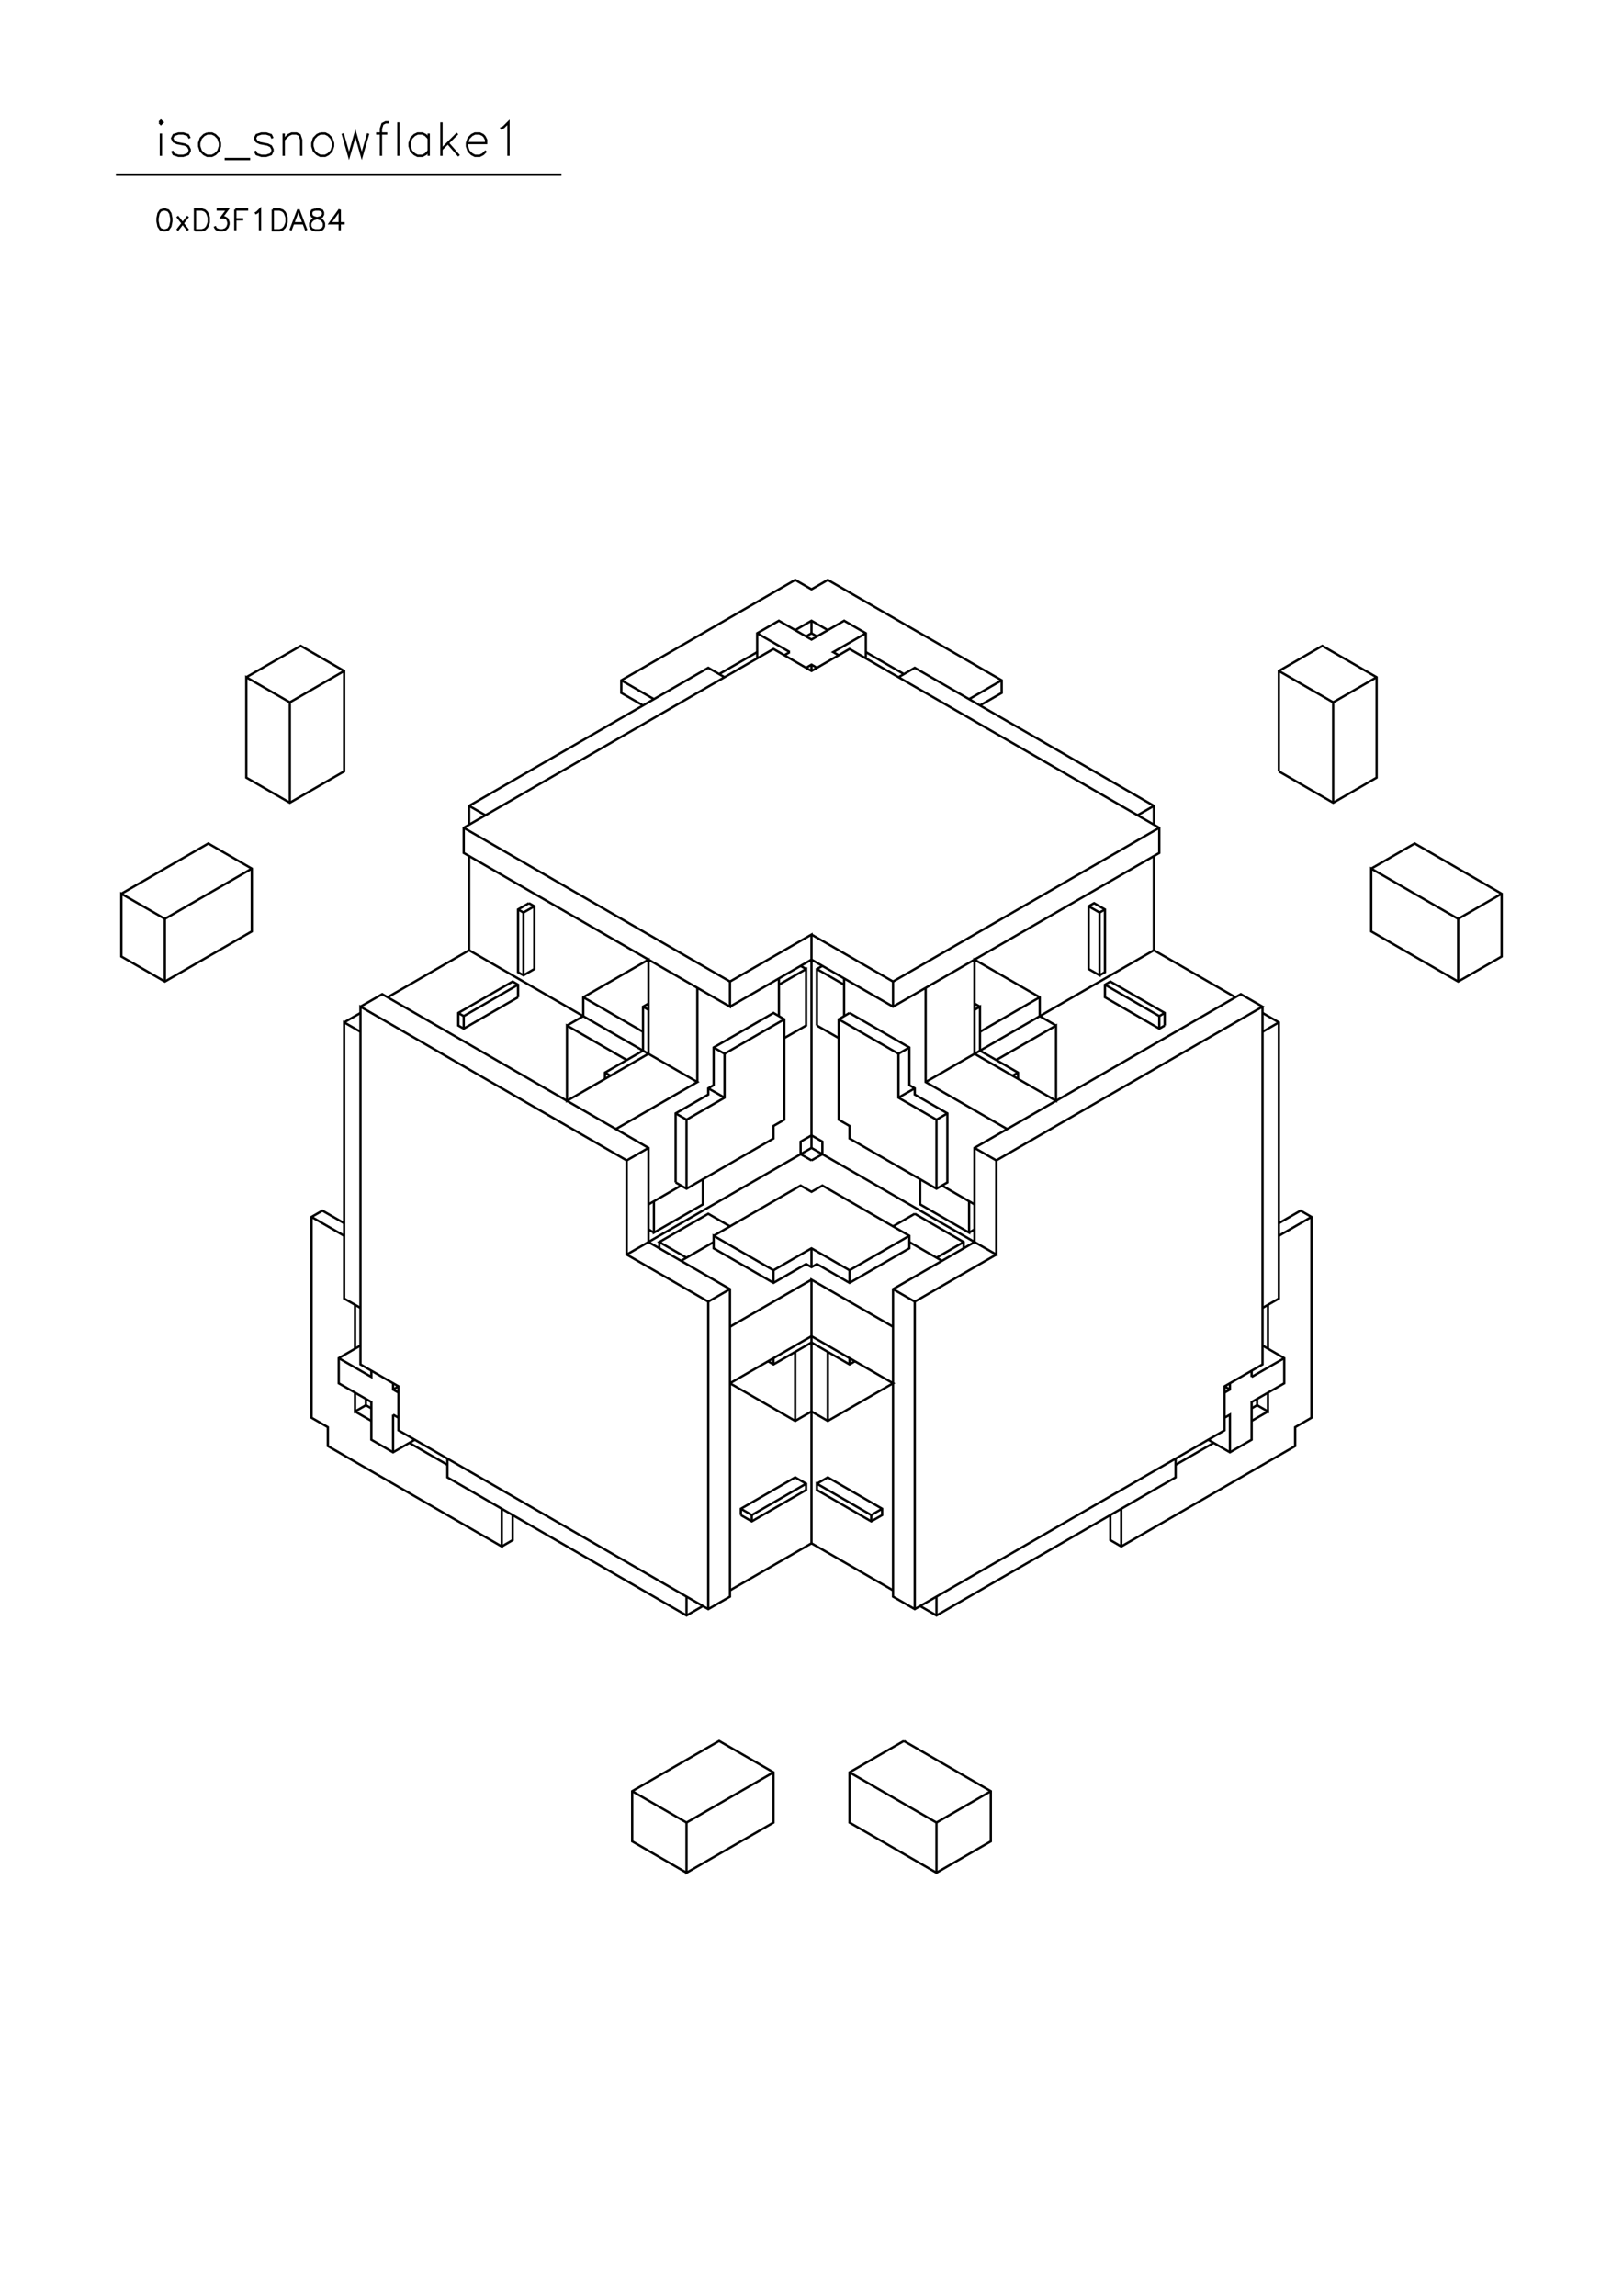 <?xml version="1.0" standalone="no"?>
<svg width="21cm" height="29.7cm" version="1.1" xmlns="http://www.w3.org/2000/svg" viewBox="0.0 0.0 21 29.7">
<path d="M3.187 8.761L3.891 8.355L4.453 8.68L4.453 9.979L3.75 10.385L3.187 10.06L3.187 8.761L3.75 9.086L4.453 8.68" stroke-width="0.03" stroke="#000000" fill="none"/>
<path d="M3.75 9.086L3.75 10.385" stroke-width="0.03" stroke="#000000" fill="none"/>
<path d="M3.258 11.237L2.133 11.887L1.57 11.562L1.57 12.374L2.133 12.698L3.258 12.049L3.258 11.237L2.695 10.912L1.57 11.562" stroke-width="0.03" stroke="#000000" fill="none"/>
<path d="M2.133 11.887L2.133 12.698" stroke-width="0.03" stroke="#000000" fill="none"/>
<path d="M4.453 13.226L4.664 13.104" stroke-width="0.03" stroke="#000000" fill="none"/>
<path d="M4.664 13.023L4.945 12.861L8.391 14.85L8.391 16.068L9.445 16.677L9.445 20.655L9.164 20.817L5.156 18.504L5.156 17.935L4.664 17.651L4.664 13.023L8.109 15.012L8.109 16.23L9.164 16.839L9.164 20.817" stroke-width="0.03" stroke="#000000" fill="none"/>
<path d="M9.094 20.777L8.883 20.899L5.789 19.112L5.789 18.869" stroke-width="0.03" stroke="#000000" fill="none"/>
<path d="M5.789 18.95L5.297 18.666" stroke-width="0.03" stroke="#000000" fill="none"/>
<path d="M5.367 18.625L5.086 18.788L4.805 18.625L4.805 18.138L4.383 17.895L4.383 17.57L4.664 17.407" stroke-width="0.03" stroke="#000000" fill="none"/>
<path d="M4.594 17.448L4.594 16.88" stroke-width="0.03" stroke="#000000" fill="none"/>
<path d="M4.664 16.92L4.453 16.799L4.453 13.226L4.664 13.348" stroke-width="0.03" stroke="#000000" fill="none"/>
<path d="M5.016 12.901L6.07 12.293L9.023 13.998L7.969 14.606" stroke-width="0.03" stroke="#000000" fill="none"/>
<path d="M8.109 15.012L8.391 14.85" stroke-width="0.03" stroke="#000000" fill="none"/>
<path d="M8.742 15.297L8.742 14.403L9.164 14.16L9.164 14.079L9.234 14.038L9.234 13.551L10.008 13.104L10.148 13.186L10.148 14.485L10.008 14.566L10.008 14.728L8.883 15.378L8.742 15.297" stroke-width="0.03" stroke="#000000" fill="none"/>
<path d="M8.812 15.337L8.391 15.581" stroke-width="0.03" stroke="#000000" fill="none"/>
<path d="M8.461 15.54L8.461 15.946L9.094 15.581L9.094 15.256" stroke-width="0.03" stroke="#000000" fill="none"/>
<path d="M8.883 15.378L8.883 14.485L9.375 14.2L9.375 13.632L9.234 13.551" stroke-width="0.03" stroke="#000000" fill="none"/>
<path d="M9.375 13.632L10.148 13.186" stroke-width="0.03" stroke="#000000" fill="none"/>
<path d="M10.078 13.145L10.078 12.658" stroke-width="0.03" stroke="#000000" fill="none"/>
<path d="M10.078 12.739L10.43 12.536L10.43 13.267L10.148 13.429" stroke-width="0.03" stroke="#000000" fill="none"/>
<path d="M10.57 13.267L10.57 12.536L10.641 12.495" stroke-width="0.03" stroke="#000000" fill="none"/>
<path d="M10.57 12.536L10.922 12.739" stroke-width="0.03" stroke="#000000" fill="none"/>
<path d="M10.922 12.658L10.922 13.145" stroke-width="0.03" stroke="#000000" fill="none"/>
<path d="M10.992 13.104L10.852 13.186L10.852 14.485L10.992 14.566L10.992 14.728L12.117 15.378L12.258 15.297L12.258 14.403L11.836 14.16L11.836 14.079L11.766 14.038L11.766 13.551L10.992 13.104" stroke-width="0.03" stroke="#000000" fill="none"/>
<path d="M10.852 13.186L11.625 13.632L11.625 14.2L12.117 14.485L12.117 15.378" stroke-width="0.03" stroke="#000000" fill="none"/>
<path d="M12.188 15.337L12.609 15.581" stroke-width="0.03" stroke="#000000" fill="none"/>
<path d="M12.539 15.54L12.539 15.946L11.906 15.581L11.906 15.256" stroke-width="0.03" stroke="#000000" fill="none"/>
<path d="M11.836 15.702L11.555 15.865" stroke-width="0.03" stroke="#000000" fill="none"/>
<path d="M11.766 15.987L10.992 16.433L10.5 16.149L10.008 16.433L9.234 15.987L9.234 16.149L10.008 16.596L10.43 16.352L10.5 16.393L10.57 16.352L10.992 16.596L11.766 16.149L11.766 15.987L10.641 15.337L10.5 15.418L10.359 15.337L9.234 15.987" stroke-width="0.03" stroke="#000000" fill="none"/>
<path d="M9.234 16.068L8.812 16.311" stroke-width="0.03" stroke="#000000" fill="none"/>
<path d="M8.883 16.271L8.531 16.068L9.164 15.702L9.445 15.865" stroke-width="0.03" stroke="#000000" fill="none"/>
<path d="M10.008 16.433L10.008 16.596" stroke-width="0.03" stroke="#000000" fill="none"/>
<path d="M10.5 16.555L9.445 17.164" stroke-width="0.03" stroke="#000000" fill="none"/>
<path d="M9.164 16.839L9.445 16.677" stroke-width="0.03" stroke="#000000" fill="none"/>
<path d="M8.531 16.149L8.531 16.068" stroke-width="0.03" stroke="#000000" fill="none"/>
<path d="M8.461 15.946L8.391 15.905" stroke-width="0.03" stroke="#000000" fill="none"/>
<path d="M8.109 16.23L10.5 14.85L12.891 16.23L12.891 15.012L16.336 13.023L16.055 12.861L12.609 14.85L12.609 16.068L11.555 16.677L11.555 20.655L11.836 20.817L15.844 18.504L15.844 17.935L16.336 17.651L16.336 13.023" stroke-width="0.03" stroke="#000000" fill="none"/>
<path d="M16.336 13.104L16.547 13.226L16.547 16.799L16.336 16.92" stroke-width="0.03" stroke="#000000" fill="none"/>
<path d="M16.406 16.88L16.406 17.448" stroke-width="0.03" stroke="#000000" fill="none"/>
<path d="M16.336 17.407L16.617 17.57L16.617 17.895L16.195 18.138L16.195 18.625L15.914 18.788L15.633 18.625" stroke-width="0.03" stroke="#000000" fill="none"/>
<path d="M15.703 18.666L15.211 18.95" stroke-width="0.03" stroke="#000000" fill="none"/>
<path d="M15.211 18.869L15.211 19.112L12.117 20.899L11.906 20.777" stroke-width="0.03" stroke="#000000" fill="none"/>
<path d="M11.836 20.817L11.836 16.839L12.891 16.23" stroke-width="0.03" stroke="#000000" fill="none"/>
<path d="M12.609 15.905L12.539 15.946" stroke-width="0.03" stroke="#000000" fill="none"/>
<path d="M12.469 16.068L12.117 16.271" stroke-width="0.03" stroke="#000000" fill="none"/>
<path d="M12.188 16.311L11.766 16.068" stroke-width="0.03" stroke="#000000" fill="none"/>
<path d="M11.836 15.702L12.469 16.068L12.469 16.149" stroke-width="0.03" stroke="#000000" fill="none"/>
<path d="M11.836 16.839L11.555 16.677" stroke-width="0.03" stroke="#000000" fill="none"/>
<path d="M11.555 17.164L10.5 16.555L10.5 19.965L9.445 20.574" stroke-width="0.03" stroke="#000000" fill="none"/>
<path d="M8.883 20.655L8.883 20.899" stroke-width="0.03" stroke="#000000" fill="none"/>
<path d="M9.586 19.6L9.586 19.518L10.289 19.112L10.43 19.194L10.43 19.275L9.727 19.681L9.586 19.6" stroke-width="0.03" stroke="#000000" fill="none"/>
<path d="M9.586 19.518L9.727 19.6L10.43 19.194" stroke-width="0.03" stroke="#000000" fill="none"/>
<path d="M10.57 19.194L10.711 19.112L11.414 19.518L11.414 19.6L11.273 19.681L10.57 19.275L10.57 19.194L11.273 19.6L11.414 19.518" stroke-width="0.03" stroke="#000000" fill="none"/>
<path d="M11.273 19.6L11.273 19.681" stroke-width="0.03" stroke="#000000" fill="none"/>
<path d="M10.5 19.965L11.555 20.574" stroke-width="0.03" stroke="#000000" fill="none"/>
<path d="M12.117 20.655L12.117 20.899" stroke-width="0.03" stroke="#000000" fill="none"/>
<path d="M11.695 22.522L10.992 22.928L10.992 23.578L12.117 24.227L12.82 23.821L12.82 23.172L11.695 22.522" stroke-width="0.03" stroke="#000000" fill="none"/>
<path d="M10.992 22.928L12.117 23.578L12.117 24.227" stroke-width="0.03" stroke="#000000" fill="none"/>
<path d="M12.117 23.578L12.82 23.172" stroke-width="0.03" stroke="#000000" fill="none"/>
<path d="M10.008 22.928L8.883 23.578L8.883 24.227L10.008 23.578L10.008 22.928L9.305 22.522L8.18 23.172L8.18 23.821L8.883 24.227" stroke-width="0.03" stroke="#000000" fill="none"/>
<path d="M8.883 23.578L8.18 23.172" stroke-width="0.03" stroke="#000000" fill="none"/>
<path d="M6.492 20.006L6.633 19.924L6.633 19.6" stroke-width="0.03" stroke="#000000" fill="none"/>
<path d="M6.492 19.518L6.492 20.006L4.242 18.707L4.242 18.463L4.031 18.341L4.031 15.743L4.172 15.662L4.453 15.824" stroke-width="0.03" stroke="#000000" fill="none"/>
<path d="M4.453 15.987L4.031 15.743" stroke-width="0.03" stroke="#000000" fill="none"/>
<path d="M4.383 17.57L4.805 17.813L4.805 17.732" stroke-width="0.03" stroke="#000000" fill="none"/>
<path d="M5.086 17.895L5.086 17.976L5.156 18.016" stroke-width="0.03" stroke="#000000" fill="none"/>
<path d="M5.086 17.976L5.156 17.935" stroke-width="0.03" stroke="#000000" fill="none"/>
<path d="M5.086 18.301L5.086 18.788" stroke-width="0.03" stroke="#000000" fill="none"/>
<path d="M5.156 18.341L5.086 18.301" stroke-width="0.03" stroke="#000000" fill="none"/>
<path d="M4.805 18.219L4.734 18.179L4.734 18.098" stroke-width="0.03" stroke="#000000" fill="none"/>
<path d="M4.734 18.179L4.594 18.26L4.594 18.016" stroke-width="0.03" stroke="#000000" fill="none"/>
<path d="M4.594 18.26L4.805 18.382" stroke-width="0.03" stroke="#000000" fill="none"/>
<path d="M9.445 17.895L10.5 17.286L11.555 17.895L10.711 18.382L10.5 18.26L10.289 18.382L9.445 17.895" stroke-width="0.03" stroke="#000000" fill="none"/>
<path d="M9.938 17.61L10.008 17.651L10.5 17.367L10.992 17.651L11.062 17.61" stroke-width="0.03" stroke="#000000" fill="none"/>
<path d="M10.992 17.57L10.992 17.651" stroke-width="0.03" stroke="#000000" fill="none"/>
<path d="M10.711 17.489L10.711 18.382" stroke-width="0.03" stroke="#000000" fill="none"/>
<path d="M10.289 18.382L10.289 17.489" stroke-width="0.03" stroke="#000000" fill="none"/>
<path d="M10.008 17.57L10.008 17.651" stroke-width="0.03" stroke="#000000" fill="none"/>
<path d="M10.5 16.393L10.5 16.149" stroke-width="0.03" stroke="#000000" fill="none"/>
<path d="M10.992 16.433L10.992 16.596" stroke-width="0.03" stroke="#000000" fill="none"/>
<path d="M10.5 15.012L10.641 14.931L10.641 14.769L10.5 14.688L10.359 14.769L10.359 14.931L10.5 15.012" stroke-width="0.03" stroke="#000000" fill="none"/>
<path d="M10.5 14.85L10.5 12.09L9.445 12.698L9.445 13.023L6 11.034L6 10.709L10.008 8.395L10.5 8.68L10.992 8.395L15 10.709L15 11.034L11.555 13.023L10.5 12.414L9.445 13.023" stroke-width="0.03" stroke="#000000" fill="none"/>
<path d="M9.445 12.698L6 10.709" stroke-width="0.03" stroke="#000000" fill="none"/>
<path d="M6.07 10.669L6.07 10.425L9.164 8.639L9.375 8.761" stroke-width="0.03" stroke="#000000" fill="none"/>
<path d="M9.305 8.72L9.797 8.436" stroke-width="0.03" stroke="#000000" fill="none"/>
<path d="M9.797 8.517L9.797 8.192L10.078 8.03L10.5 8.274L10.922 8.03L11.203 8.192L11.203 8.517" stroke-width="0.03" stroke="#000000" fill="none"/>
<path d="M11.203 8.436L11.695 8.72" stroke-width="0.03" stroke="#000000" fill="none"/>
<path d="M11.625 8.761L11.836 8.639L14.93 10.425L14.93 10.669" stroke-width="0.03" stroke="#000000" fill="none"/>
<path d="M15 10.709L11.555 12.698L10.5 12.09" stroke-width="0.03" stroke="#000000" fill="none"/>
<path d="M10.359 12.495L10.43 12.536" stroke-width="0.03" stroke="#000000" fill="none"/>
<path d="M10.57 13.267L10.852 13.429" stroke-width="0.03" stroke="#000000" fill="none"/>
<path d="M11.625 13.632L11.766 13.551" stroke-width="0.03" stroke="#000000" fill="none"/>
<path d="M11.977 13.998L14.93 12.293L15.984 12.901" stroke-width="0.03" stroke="#000000" fill="none"/>
<path d="M16.336 13.348L16.547 13.226" stroke-width="0.03" stroke="#000000" fill="none"/>
<path d="M15.07 13.267L15 13.307L14.297 12.901L14.297 12.739L14.367 12.698L15.07 13.104L15.07 13.267" stroke-width="0.03" stroke="#000000" fill="none"/>
<path d="M15 13.307L15 13.145L15.07 13.104" stroke-width="0.03" stroke="#000000" fill="none"/>
<path d="M15 13.145L14.297 12.739" stroke-width="0.03" stroke="#000000" fill="none"/>
<path d="M14.227 12.617L14.297 12.577L14.297 11.765L14.156 11.684L14.086 11.724L14.086 12.536L14.227 12.617L14.227 11.805L14.086 11.724" stroke-width="0.03" stroke="#000000" fill="none"/>
<path d="M14.227 11.805L14.297 11.765" stroke-width="0.03" stroke="#000000" fill="none"/>
<path d="M14.93 12.293L14.93 11.075" stroke-width="0.03" stroke="#000000" fill="none"/>
<path d="M14.719 10.547L14.93 10.425" stroke-width="0.03" stroke="#000000" fill="none"/>
<path d="M16.547 9.979L16.547 8.68L17.109 8.355L17.812 8.761L17.812 10.06L17.25 10.385L16.547 9.979" stroke-width="0.03" stroke="#000000" fill="none"/>
<path d="M17.25 10.385L17.25 9.086L17.812 8.761" stroke-width="0.03" stroke="#000000" fill="none"/>
<path d="M17.25 9.086L16.547 8.68" stroke-width="0.03" stroke="#000000" fill="none"/>
<path d="M17.742 11.237L18.305 10.912L19.43 11.562L19.43 12.374L18.867 12.698L17.742 12.049L17.742 11.237L18.867 11.887L19.43 11.562" stroke-width="0.03" stroke="#000000" fill="none"/>
<path d="M18.867 11.887L18.867 12.698" stroke-width="0.03" stroke="#000000" fill="none"/>
<path d="M16.969 15.743L16.547 15.987" stroke-width="0.03" stroke="#000000" fill="none"/>
<path d="M16.547 15.824L16.828 15.662L16.969 15.743L16.969 18.341L16.758 18.463L16.758 18.707L14.508 20.006L14.367 19.924L14.367 19.6" stroke-width="0.03" stroke="#000000" fill="none"/>
<path d="M14.508 19.518L14.508 20.006" stroke-width="0.03" stroke="#000000" fill="none"/>
<path d="M15.914 18.788L15.914 18.301L15.844 18.341" stroke-width="0.03" stroke="#000000" fill="none"/>
<path d="M15.844 18.016L15.914 17.976L15.914 17.895" stroke-width="0.03" stroke="#000000" fill="none"/>
<path d="M15.844 17.935L15.914 17.976" stroke-width="0.03" stroke="#000000" fill="none"/>
<path d="M16.195 17.813L16.617 17.57" stroke-width="0.03" stroke="#000000" fill="none"/>
<path d="M16.195 17.732L16.195 17.813" stroke-width="0.03" stroke="#000000" fill="none"/>
<path d="M16.266 18.098L16.266 18.179L16.195 18.219" stroke-width="0.03" stroke="#000000" fill="none"/>
<path d="M16.266 18.179L16.406 18.26L16.406 18.016" stroke-width="0.03" stroke="#000000" fill="none"/>
<path d="M16.406 18.26L16.195 18.382" stroke-width="0.03" stroke="#000000" fill="none"/>
<path d="M12.891 15.012L12.609 14.85" stroke-width="0.03" stroke="#000000" fill="none"/>
<path d="M13.031 14.606L11.977 13.998L11.977 12.78" stroke-width="0.03" stroke="#000000" fill="none"/>
<path d="M11.555 12.698L11.555 13.023" stroke-width="0.03" stroke="#000000" fill="none"/>
<path d="M12.609 13.064L12.68 13.023L12.68 13.592L13.172 13.876L13.172 13.957" stroke-width="0.03" stroke="#000000" fill="none"/>
<path d="M13.102 13.916L13.172 13.876" stroke-width="0.03" stroke="#000000" fill="none"/>
<path d="M12.891 13.713L13.664 13.267L13.664 14.241L12.609 13.632L12.609 12.414L13.453 12.901L13.453 13.145L13.664 13.267" stroke-width="0.03" stroke="#000000" fill="none"/>
<path d="M13.453 12.901L12.68 13.348" stroke-width="0.03" stroke="#000000" fill="none"/>
<path d="M12.68 13.023L12.609 12.983" stroke-width="0.03" stroke="#000000" fill="none"/>
<path d="M11.836 14.079L11.625 14.2" stroke-width="0.03" stroke="#000000" fill="none"/>
<path d="M12.117 14.485L12.258 14.403" stroke-width="0.03" stroke="#000000" fill="none"/>
<path d="M9.375 14.2L9.164 14.079" stroke-width="0.03" stroke="#000000" fill="none"/>
<path d="M9.023 13.998L9.023 12.78" stroke-width="0.03" stroke="#000000" fill="none"/>
<path d="M8.391 12.983L8.32 13.023L8.32 13.592L7.828 13.876L7.828 13.957" stroke-width="0.03" stroke="#000000" fill="none"/>
<path d="M7.898 13.916L7.828 13.876" stroke-width="0.03" stroke="#000000" fill="none"/>
<path d="M8.109 13.713L7.336 13.267L7.336 14.241L8.391 13.632L8.391 12.414L7.547 12.901L7.547 13.145L7.336 13.267" stroke-width="0.03" stroke="#000000" fill="none"/>
<path d="M7.547 12.901L8.32 13.348" stroke-width="0.03" stroke="#000000" fill="none"/>
<path d="M8.391 13.064L8.32 13.023" stroke-width="0.03" stroke="#000000" fill="none"/>
<path d="M8.742 14.403L8.883 14.485" stroke-width="0.03" stroke="#000000" fill="none"/>
<path d="M6.703 12.901L6 13.307L5.93 13.267L5.93 13.104L6.633 12.698L6.703 12.739L6.703 12.901" stroke-width="0.03" stroke="#000000" fill="none"/>
<path d="M6.703 12.739L6 13.145L6 13.307" stroke-width="0.03" stroke="#000000" fill="none"/>
<path d="M6 13.145L5.93 13.104" stroke-width="0.03" stroke="#000000" fill="none"/>
<path d="M6.07 12.293L6.07 11.075" stroke-width="0.03" stroke="#000000" fill="none"/>
<path d="M6.281 10.547L6.07 10.425" stroke-width="0.03" stroke="#000000" fill="none"/>
<path d="M6.844 11.684L6.703 11.765L6.703 12.577L6.773 12.617L6.914 12.536L6.914 11.724L6.844 11.684" stroke-width="0.03" stroke="#000000" fill="none"/>
<path d="M6.914 11.724L6.773 11.805L6.773 12.617" stroke-width="0.03" stroke="#000000" fill="none"/>
<path d="M6.773 11.805L6.703 11.765" stroke-width="0.03" stroke="#000000" fill="none"/>
<path d="M8.32 9.126L8.039 8.964L8.039 8.801L10.289 7.502L10.5 7.624L10.711 7.502L12.961 8.801L12.961 8.964L12.68 9.126" stroke-width="0.03" stroke="#000000" fill="none"/>
<path d="M12.539 9.045L12.961 8.801" stroke-width="0.03" stroke="#000000" fill="none"/>
<path d="M11.203 8.192L10.781 8.436L10.852 8.477" stroke-width="0.03" stroke="#000000" fill="none"/>
<path d="M10.57 8.639L10.5 8.598L10.43 8.639" stroke-width="0.03" stroke="#000000" fill="none"/>
<path d="M10.5 8.68L10.5 8.598" stroke-width="0.03" stroke="#000000" fill="none"/>
<path d="M10.219 8.436L10.148 8.477" stroke-width="0.03" stroke="#000000" fill="none"/>
<path d="M10.219 8.436L9.797 8.192" stroke-width="0.03" stroke="#000000" fill="none"/>
<path d="M10.289 8.152L10.5 8.03L10.711 8.152" stroke-width="0.03" stroke="#000000" fill="none"/>
<path d="M10.57 8.233L10.5 8.192L10.5 8.03" stroke-width="0.03" stroke="#000000" fill="none"/>
<path d="M10.5 8.192L10.43 8.233" stroke-width="0.03" stroke="#000000" fill="none"/>
<path d="M8.461 9.045L8.039 8.801" stroke-width="0.03" stroke="#000000" fill="none"/>
<path d="M7.264 2.26L1.5 2.26" stroke-width="0.03" stroke="#000000" fill="none"/>
<path d="M2.082 2.016L2.082 1.727" stroke-width="0.03" stroke="#000000" fill="none"/>
<path d="M2.062 1.582L2.082 1.603L2.103 1.582L2.082 1.562L2.062 1.582" stroke-width="0.03" stroke="#000000" fill="none"/>
<path d="M2.227 1.954L2.247 1.995L2.309 2.016L2.371 2.016L2.433 1.995L2.454 1.954L2.454 1.933L2.433 1.892L2.392 1.871L2.289 1.851L2.247 1.83L2.227 1.789L2.247 1.747L2.309 1.727L2.371 1.727L2.433 1.747L2.454 1.789" stroke-width="0.03" stroke="#000000" fill="none"/>
<path d="M2.681 1.727L2.639 1.747L2.598 1.789L2.577 1.851L2.577 1.892L2.598 1.954L2.639 1.995L2.681 2.016L2.742 2.016L2.784 1.995L2.825 1.954L2.846 1.892L2.846 1.851L2.825 1.789L2.784 1.747L2.742 1.727L2.681 1.727" stroke-width="0.03" stroke="#000000" fill="none"/>
<path d="M2.907 2.057L3.237 2.057" stroke-width="0.03" stroke="#000000" fill="none"/>
<path d="M3.299 1.954L3.32 1.995L3.382 2.016L3.444 2.016L3.506 1.995L3.526 1.954L3.526 1.933L3.506 1.892L3.464 1.871L3.361 1.851L3.32 1.83L3.299 1.789L3.32 1.747L3.382 1.727L3.444 1.727L3.506 1.747L3.526 1.789" stroke-width="0.03" stroke="#000000" fill="none"/>
<path d="M3.671 1.809L3.732 1.747L3.774 1.727L3.836 1.727L3.877 1.747L3.897 1.809L3.897 2.016" stroke-width="0.03" stroke="#000000" fill="none"/>
<path d="M3.671 2.016L3.671 1.727" stroke-width="0.03" stroke="#000000" fill="none"/>
<path d="M4.145 1.727L4.104 1.747L4.062 1.789L4.042 1.851L4.042 1.892L4.062 1.954L4.104 1.995L4.145 2.016L4.207 2.016L4.248 1.995L4.289 1.954L4.31 1.892L4.31 1.851L4.289 1.789L4.248 1.747L4.207 1.727L4.145 1.727" stroke-width="0.03" stroke="#000000" fill="none"/>
<path d="M4.434 1.727L4.516 2.016L4.599 1.727L4.681 2.016L4.764 1.727" stroke-width="0.03" stroke="#000000" fill="none"/>
<path d="M4.867 1.727L5.011 1.727" stroke-width="0.03" stroke="#000000" fill="none"/>
<path d="M5.032 1.582L4.99 1.582L4.949 1.603L4.929 1.665L4.929 2.016" stroke-width="0.03" stroke="#000000" fill="none"/>
<path d="M5.155 2.016L5.155 1.582" stroke-width="0.03" stroke="#000000" fill="none"/>
<path d="M5.547 1.727L5.547 2.016" stroke-width="0.03" stroke="#000000" fill="none"/>
<path d="M5.547 1.954L5.506 1.995L5.465 2.016L5.403 2.016L5.362 1.995L5.32 1.954L5.3 1.892L5.3 1.851L5.32 1.789L5.362 1.747L5.403 1.727L5.465 1.727L5.506 1.747L5.547 1.789" stroke-width="0.03" stroke="#000000" fill="none"/>
<path d="M5.712 1.933L5.919 1.727" stroke-width="0.03" stroke="#000000" fill="none"/>
<path d="M5.795 1.851L5.939 2.016" stroke-width="0.03" stroke="#000000" fill="none"/>
<path d="M6.042 1.851L6.29 1.851L6.29 1.809L6.269 1.768L6.249 1.747L6.207 1.727L6.145 1.727L6.104 1.747L6.063 1.789L6.042 1.851L6.042 1.892L6.063 1.954L6.104 1.995L6.145 2.016L6.207 2.016L6.249 1.995L6.29 1.954" stroke-width="0.03" stroke="#000000" fill="none"/>
<path d="M6.579 2.016L6.579 1.582L6.517 1.644L6.475 1.665" stroke-width="0.03" stroke="#000000" fill="none"/>
<path d="M5.712 1.582L5.712 2.016" stroke-width="0.03" stroke="#000000" fill="none"/>
<path d="M4.396 2.711L4.269 2.889L4.46 2.889" stroke-width="0.03" stroke="#000000" fill="none"/>
<path d="M4.396 2.979L4.396 2.711" stroke-width="0.03" stroke="#000000" fill="none"/>
<path d="M4.078 2.711L4.039 2.724L4.027 2.749L4.027 2.775L4.039 2.8L4.065 2.813L4.116 2.826L4.154 2.838L4.18 2.864L4.192 2.889L4.192 2.928L4.18 2.953L4.167 2.966L4.129 2.979L4.078 2.979L4.039 2.966L4.027 2.953L4.014 2.928L4.014 2.889L4.027 2.864L4.052 2.838L4.09 2.826L4.141 2.813L4.167 2.8L4.18 2.775L4.18 2.749L4.167 2.724L4.129 2.711L4.078 2.711" stroke-width="0.03" stroke="#000000" fill="none"/>
<path d="M3.861 2.711L3.759 2.979" stroke-width="0.03" stroke="#000000" fill="none"/>
<path d="M3.797 2.889L3.925 2.889" stroke-width="0.03" stroke="#000000" fill="none"/>
<path d="M3.963 2.979L3.861 2.711" stroke-width="0.03" stroke="#000000" fill="none"/>
<path d="M3.53 2.711L3.53 2.979L3.619 2.979L3.657 2.966L3.683 2.94L3.695 2.915L3.708 2.877L3.708 2.813L3.695 2.775L3.683 2.749L3.657 2.724L3.619 2.711L3.53 2.711" stroke-width="0.03" stroke="#000000" fill="none"/>
<path d="M3.3 2.762L3.326 2.749L3.364 2.711L3.364 2.979" stroke-width="0.03" stroke="#000000" fill="none"/>
<path d="M3.147 2.838L3.045 2.838" stroke-width="0.03" stroke="#000000" fill="none"/>
<path d="M3.045 2.711L3.045 2.979" stroke-width="0.03" stroke="#000000" fill="none"/>
<path d="M3.045 2.711L3.211 2.711" stroke-width="0.03" stroke="#000000" fill="none"/>
<path d="M2.803 2.711L2.943 2.711L2.867 2.813L2.905 2.813L2.93 2.826L2.943 2.838L2.956 2.877L2.956 2.902L2.943 2.94L2.918 2.966L2.879 2.979L2.841 2.979L2.803 2.966L2.79 2.953L2.778 2.928" stroke-width="0.03" stroke="#000000" fill="none"/>
<path d="M2.523 2.979L2.523 2.711L2.612 2.711L2.65 2.724L2.676 2.749L2.688 2.775L2.701 2.813L2.701 2.877L2.688 2.915L2.676 2.94L2.65 2.966L2.612 2.979L2.523 2.979" stroke-width="0.03" stroke="#000000" fill="none"/>
<path d="M2.433 2.979L2.293 2.8" stroke-width="0.03" stroke="#000000" fill="none"/>
<path d="M2.433 2.8L2.293 2.979" stroke-width="0.03" stroke="#000000" fill="none"/>
<path d="M2.115 2.711L2.076 2.724L2.051 2.762L2.038 2.826L2.038 2.864L2.051 2.928L2.076 2.966L2.115 2.979L2.14 2.979L2.178 2.966L2.204 2.928L2.217 2.864L2.217 2.826L2.204 2.762L2.178 2.724L2.14 2.711L2.115 2.711" stroke-width="0.03" stroke="#000000" fill="none"/>
<path d="M9.727 19.6L9.727 19.681" stroke-width="0.03" stroke="#000000" fill="none"/>
</svg>
